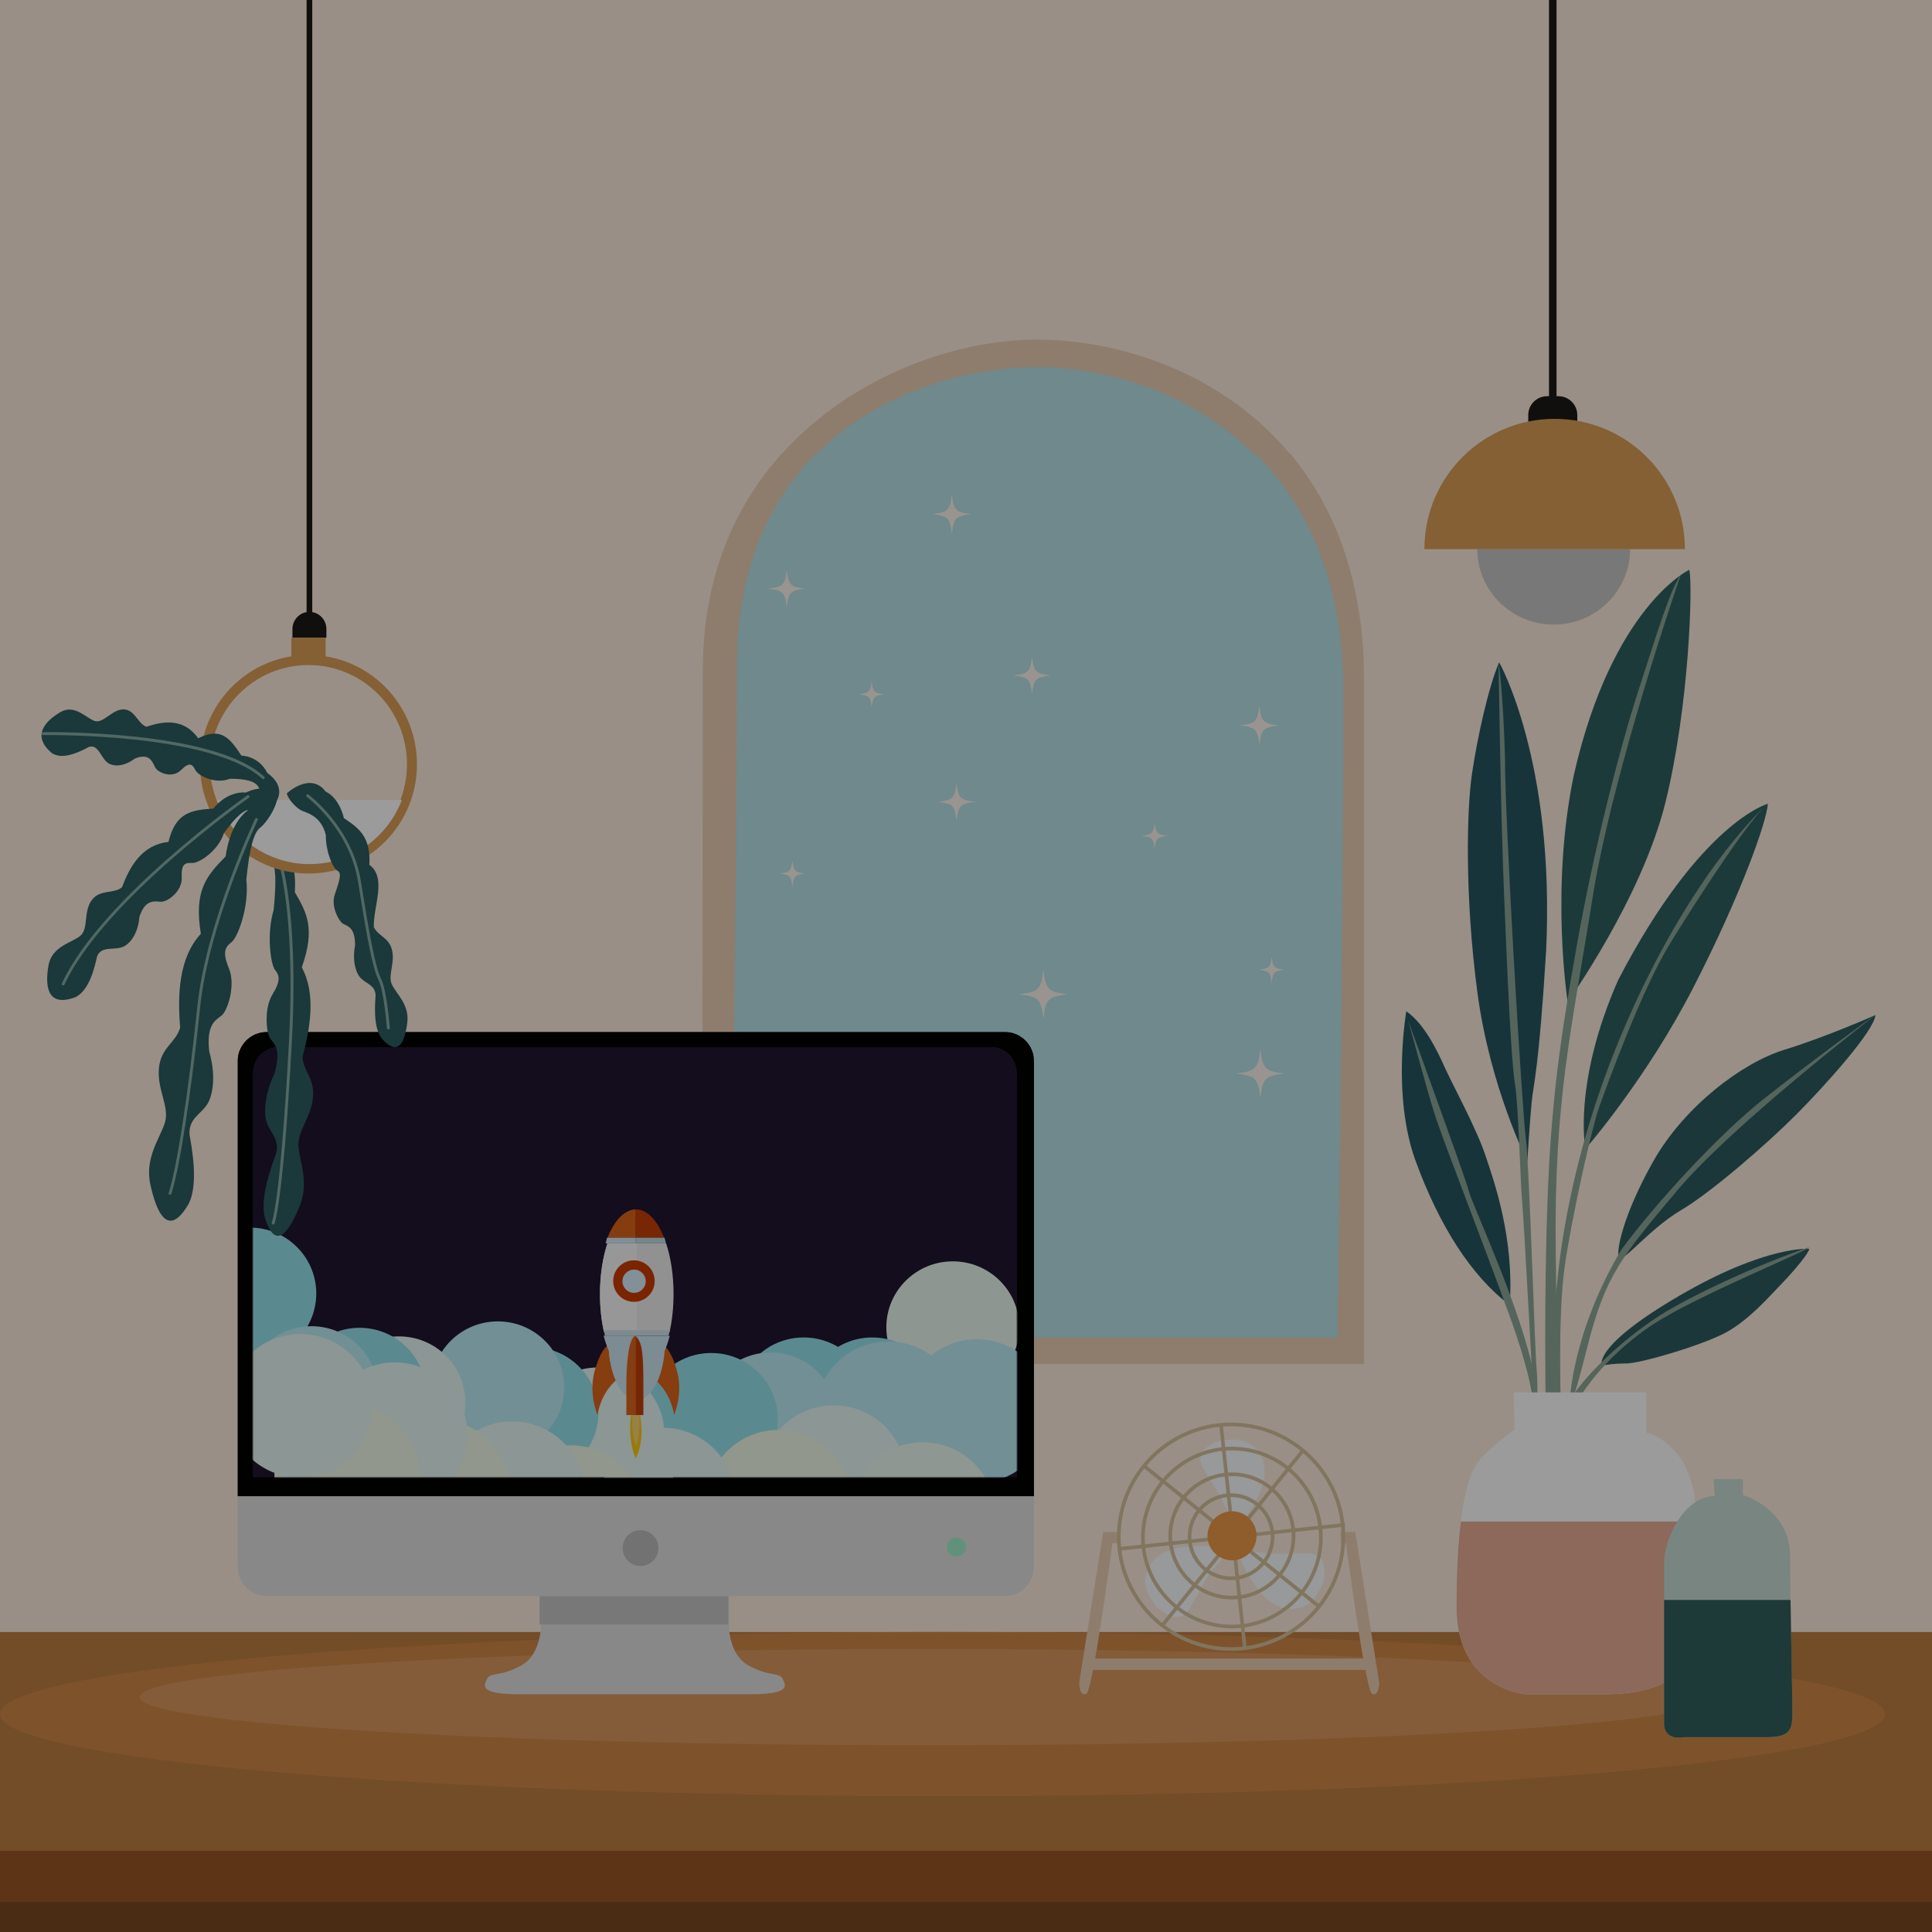 <?xml version="1.0" encoding="UTF-8"?>
<svg width="1024px" height="1024px" viewBox="0 0 1024 1024" version="1.1" xmlns="http://www.w3.org/2000/svg" xmlns:xlink="http://www.w3.org/1999/xlink">
    <rect x="0" y="0" width="1024" height="1024" fill="#333333" stroke="none"/>
    <title>rocket-illustration</title>
    <defs>
        <linearGradient x1="50%" y1="5.65%" x2="50%" y2="100%" id="linearGradient-1">
            <stop stop-color="#01282F" offset="0%"></stop>
            <stop stop-color="#08738C" offset="58.351%"></stop>
            <stop stop-color="#B6E1E8" offset="100%"></stop>
        </linearGradient>
        <polygon id="path-2" points="0 0 422 0 422 246 0 246"></polygon>
        <path d="M391.081,0 L13.92,0 C6.233,0 0,6.232 0,13.921 L0,228 L405,228 L405,13.921 C405,6.232 398.769,0 391.081,0" id="path-4"></path>
    </defs>
    <g id="rocket-illustration" stroke="none" stroke-width="1" fill="none" fill-rule="evenodd">
        <g id="space">
            <rect id="space-background" fill="url(#linearGradient-1)" x="0" y="0" width="1024" height="1024"></rect>
            <g id="space-star" transform="translate(21, 195.363)" fill="#FBF4EC">
                <path d="M236,324.144 C227.834,325.158 227.013,325.98 226,334.154 C224.987,325.98 224.166,325.158 216,324.144 C224.166,323.131 224.987,322.308 226,314.135 C227.013,322.308 227.834,323.131 236,324.144" id="space-star-1"></path>
                <path d="M436,512.328 C420.485,514.254 418.925,515.817 417,531.347 C415.075,515.817 413.515,514.254 398,512.328 C413.515,510.402 415.075,508.84 417,493.31 C418.925,508.84 420.485,510.402 436,512.328" id="space-star-2"></path>
                <path d="M984,748.559 C973.385,749.877 972.317,750.946 971,761.572 C969.683,750.946 968.615,749.877 958,748.559 C968.615,747.241 969.683,746.172 971,735.546 C972.317,746.172 973.385,747.241 984,748.559" id="space-star-3"></path>
                <path d="M221,741.552 C210.385,742.87 209.317,743.939 208,754.565 C206.683,743.939 205.615,742.87 195,741.552 C205.615,740.234 206.683,739.165 208,728.539 C209.317,739.165 210.385,740.234 221,741.552" id="space-star-3"></path>
                <path d="M658,341.161 C647.385,342.479 646.317,343.548 645,354.174 C643.683,343.548 642.615,342.479 632,341.161 C642.615,339.843 643.683,338.774 645,328.148 C646.317,338.774 647.385,339.843 658,341.161" id="space-star-14"></path>
                <path d="M163,188.011 C152.385,189.329 151.317,190.398 150,201.024 C148.683,190.398 147.615,189.329 137,188.011 C147.615,186.694 148.683,185.624 150,174.999 C151.317,185.624 152.385,186.694 163,188.011" id="space-star-5"></path>
                <path d="M445,194.017 C429.485,195.943 427.925,197.506 426,213.036 C424.075,197.506 422.515,195.943 407,194.017 C422.515,192.091 424.075,190.529 426,174.999 C427.925,190.529 429.485,192.091 445,194.017" id="space-star-6"></path>
                <ellipse id="space-star-7" cx="811.5" cy="299.62" rx="7.5" ry="7.507"></ellipse>
                <ellipse id="space-star-8" cx="818.5" cy="519.835" rx="7.5" ry="7.507"></ellipse>
                <ellipse id="space-star-9" cx="371.5" cy="426.745" rx="7.5" ry="7.507"></ellipse>
                <ellipse id="space-star-10" cx="7.5" cy="220.543" rx="7.5" ry="7.507"></ellipse>
                <ellipse id="space-star-11" cx="199.5" cy="535.851" rx="4.5" ry="4.504"></ellipse>
                <ellipse id="space-star-12" cx="488.5" cy="155.48" rx="4.5" ry="4.504"></ellipse>
                <path d="M83,77.904 C67.485,79.83 65.925,81.393 64,96.922 C62.075,81.393 60.515,79.83 45,77.904 C60.515,75.978 62.075,74.415 64,58.885 C65.925,74.415 67.485,75.978 83,77.904" id="space-star-13"></path>
                <path d="M46,675.487 C30.485,677.413 28.925,678.976 27,694.506 C25.075,678.976 23.515,677.413 8,675.487 C23.515,673.562 25.075,671.999 27,656.469 C28.925,671.999 30.485,673.562 46,675.487" id="space-star-14"></path>
                <path d="M1003,493.31 C987.485,495.236 985.925,496.798 984,512.328 C982.075,496.798 980.515,495.236 965,493.31 C980.515,491.384 982.075,489.821 984,474.291 C985.925,489.821 987.485,491.384 1003,493.31" id="space-star-15"></path>
                <path d="M877.977,58.67 C862.521,60.576 860.967,62.131 859.061,77.594 C857.132,62.128 855.576,60.571 840.116,58.642 C855.573,56.736 857.126,55.181 859.033,39.719 C860.962,55.184 862.518,56.741 877.977,58.67" id="space-star-16" transform="translate(859.047, 58.656) rotate(38) translate(-859.047, -58.656) "></path>
                <path d="M55.082,442.95 C45.673,444.111 44.728,445.057 43.567,454.469 C42.393,445.055 41.446,444.108 32.036,442.933 C41.444,441.773 42.39,440.827 43.55,431.415 C44.724,440.828 45.671,441.776 55.082,442.95" id="space-star-17" transform="translate(43.559, 442.942) rotate(38) translate(-43.559, -442.942) "></path>
                <path d="M463.909,16.194 C454.5,17.354 453.555,18.301 452.394,27.713 C451.22,18.299 450.273,17.351 440.863,16.177 C450.271,15.017 451.217,14.07 452.377,4.658 C453.551,14.072 454.498,15.02 463.909,16.194" id="space-star-18" transform="translate(452.386, 16.186) rotate(38) translate(-452.386, -16.186) "></path>
                <path d="M755.928,547.58 C746.52,548.74 745.574,549.687 744.414,559.099 C743.239,549.685 742.292,548.737 732.882,547.563 C742.29,546.402 743.236,545.456 744.396,536.044 C745.571,545.458 746.518,546.406 755.928,547.58" id="space-star-19" transform="translate(744.405, 547.571) rotate(38) translate(-744.405, -547.571) "></path>
                <path d="M283,64.891 C272.385,66.209 271.317,67.278 270,77.904 C268.683,67.278 267.615,66.209 257,64.891 C267.615,63.573 268.683,62.504 270,51.878 C271.317,62.504 272.385,63.573 283,64.891" id="space-star-20"></path>
            </g>
            <g id="moon" transform="translate(703, 54.053)">
                <ellipse id="moon-shape" fill="#F7F5F3" cx="128.5" cy="128.626" rx="128.5" ry="128.626"></ellipse>
                <ellipse id="moon-highlight-1" fill="#E7DED4" transform="translate(206.965, 66.779) rotate(-42) translate(-206.965, -66.779) " cx="206.965" cy="66.779" rx="17.444" ry="27.307"></ellipse>
                <ellipse id="moon-highlight-2" fill="#E7DED4" transform="translate(207.227, 213.301) rotate(-42) translate(-207.227, -213.301) " cx="207.227" cy="213.301" rx="23.512" ry="6.447"></ellipse>
                <ellipse id="moon-highlight-3" fill="#E7DED4" cx="74.53" cy="203.228" rx="20.56" ry="20.58"></ellipse>
                <ellipse id="moon-highlight-4" fill="#E7DED4" transform="translate(31.688, 85.328) rotate(22) translate(-31.688, -85.328) " cx="31.688" cy="85.328" rx="12.511" ry="33.385"></ellipse>
            </g>
        </g>
        <rect id="wall" fill="#FBECDC" x="0" y="0" width="1024" height="1024"></rect>
        <g id="desk" transform="translate(0, 865)">
            <polygon id="desk-full" fill="#BD7D41" points="0 159 1024 159 1024 0 0 0"></polygon>
            <polygon id="desk-shadow-1" fill="#995725" points="0 143 1024 143 1024 116 0 116"></polygon>
            <polygon id="desk-shadow-2" fill="#784820" points="0 159 1024 159 1024 143 0 143"></polygon>
            <path d="M999,43.5 C999,67.525 775.366,87 499.5,87 C223.634,87 0,67.525 0,43.5 C0,19.475 223.634,0 499.5,0 C775.366,0 999,19.475 999,43.5" id="desk-highlight-bottom" fill="#CF8947"></path>
            <path d="M909,34.5 C909,48.583 722.079,60 491.5,60 C260.921,60 74,48.583 74,34.5 C74,20.417 260.921,9 491.5,9 C722.079,9 909,20.417 909,34.5" id="desk-highlight-top" fill="#D9985F"></path>
        </g>
        <g id="window" transform="translate(372.13, 179.649)">
            <path d="M-0.13,543.351 L350.87,543.351 L350.87,181.008 C350.87,45.129 247.422,0.351 177.428,0.351 C107.434,0.351 0.384,51.82 0.384,175.346 C0.384,298.872 -0.13,543.351 -0.13,543.351" id="window-frame" fill="#E9CDB4"></path>
            <path d="M14.87,529.351 L336.779,529.351 C336.779,529.351 339.87,315.177 339.87,186.414 C339.87,57.652 244.384,14.351 178.034,14.351 C111.684,14.351 18.475,54.939 18.475,171.997 C18.475,289.054 14.87,529.351 14.87,529.351" id="window-green" fill="#B6E1E8"></path>
        </g>
        <g id="computer" transform="translate(126, 547)">
            <path d="M422,15.446 L422,282.554 C422,291.087 415.088,298 406.555,298 L15.446,298 C6.913,298 0,291.087 0,282.554 L0,15.446 C0,6.913 6.913,0 15.446,0 L406.555,0 C415.088,0 422,6.913 422,15.446" id="computer-full-frame" fill="#E0E0E0"></path>
            <path d="M422,247 L422,283.502 C422,292.063 415.088,299 406.555,299 L15.446,299 C6.913,299 0,292.063 0,283.502 L0,247 L422,247 Z" id="computer-bottom" fill="#E0E0E0"></path>
            <path d="M422,15.435 L422,246 L0,246 L0,15.435 C0,6.908 6.913,0 15.446,0 L406.555,0 C415.088,0 422,6.908 422,15.435" id="computer-top" fill="#010100"></path>
            <path d="M399.081,8 L21.92,8 C14.233,8 8,14.232 8,21.921 L8,236 L413,236 L413,21.921 C413,14.232 406.769,8 399.081,8" id="computer-screen-on" fill="#0B7785"></path>
            <path d="M399.081,8 L21.92,8 C14.233,8 8,14.232 8,21.921 L8,236 L413,236 L413,21.921 C413,14.232 406.769,8 399.081,8" id="computer-screen-off" fill="#201530"></path>
            <g id="computer-outside-screen">
                <mask id="mask-3" fill="white">
                    <use xlink:href="#path-2"></use>
                </mask>
                <g id="Clip-10"></g>
                <path d="M412.746,234.902 L8.328,234.902 L8.328,21.289 C8.328,13.613 14.547,7.398 22.229,7.398 L398.846,7.398 C406.527,7.398 412.746,13.613 412.746,21.289 L412.746,234.902 Z M406.555,0 L15.446,0 C6.912,0 0,6.908 0,15.435 L0,246 L422,246 L422,15.435 C422,6.908 415.087,0 406.555,0 L406.555,0 Z" id="Fill-9" fill="#010100" mask="url(#mask-3)"></path>
            </g>
            <path d="M223,273.5 C223,278.747 218.746,283 213.5,283 C208.254,283 204,278.747 204,273.5 C204,268.253 208.254,264 213.5,264 C218.746,264 223,268.253 223,273.5" id="computer-button" fill="#BCBCBC"></path>
            <path d="M271.252,351 L223.564,351 L197.436,351 L149.748,351 C127.6,351 130.366,346.437 132.215,342.789 C134.056,339.141 139.595,341.875 150.665,335.492 C159.419,330.445 160.681,318.57 160.818,313.808 C160.826,313.61 160.826,313.419 160.826,313.244 C160.85,312.314 160.818,311.773 160.818,311.773 L160.818,299 L260.471,299 L260.471,317.544 C261.163,323.18 263.398,331.486 270.335,335.492 C281.405,341.875 286.944,339.141 288.785,342.789 C290.634,346.437 293.4,351 271.252,351" id="computer-stand" fill="#E0E0E0"></path>
            <path d="M260,299 L260,314 L160.008,314 C160.032,313.021 160,312.451 160,312.451 L160,299 L260,299 Z" id="computer-stand-shadow" fill="#C6C6C6"></path>
            <circle id="computer-light-on" fill="#9FEECB" cx="381" cy="273" r="5"></circle>
        </g>
        <g id="cloud" transform="translate(134, 555)">
            <mask id="mask-5" fill="white">
                <use xlink:href="#path-4"></use>
            </mask>
            <use id="Mask" fill="#201530" xlink:href="#path-4"></use>
            <polygon id="triangle-fume" fill="#E9F6F0" mask="url(#mask-5)" points="197.22 156.27 206.924 156.27 223.478 231.416 185.803 231.416"></polygon>
            <g mask="url(#mask-5)">
                <g transform="translate(-36.818, 95.64)">
                    <g id="top-fume" transform="translate(0, -0)">
                        <path d="M443.048,52.839 C443.048,72.137 427.277,87.781 407.822,87.781 C388.367,87.781 372.596,72.137 372.596,52.839 C372.596,33.541 388.367,17.897 407.822,17.897 C427.277,17.897 443.048,33.541 443.048,52.839" id="Fill-2" fill="#E9F6F0"></path>
                        <path d="M400.376,93.178 C400.376,112.476 384.604,128.12 365.15,128.12 C345.695,128.12 329.923,112.476 329.923,93.178 C329.923,73.881 345.695,58.237 365.15,58.237 C384.604,58.237 400.376,73.881 400.376,93.178" id="Fill-4" fill="#95E1ED"></path>
                        <path d="M364.004,93.178 C364.004,112.476 348.233,128.12 328.778,128.12 C309.323,128.12 293.552,112.476 293.552,93.178 C293.552,73.881 309.323,58.237 328.778,58.237 C348.233,58.237 364.004,73.881 364.004,93.178" id="Fill-6" fill="#95E1ED"></path>
                        <path d="M346.534,101.133 C346.534,120.431 330.763,136.075 311.308,136.075 C291.853,136.075 276.082,120.431 276.082,101.133 C276.082,81.835 291.853,66.191 311.308,66.191 C330.763,66.191 346.534,81.835 346.534,101.133" id="Fill-8" fill="#BAEBF4"></path>
                        <path d="M315.031,101.417 C315.031,120.715 299.26,136.359 279.805,136.359 C260.35,136.359 244.579,120.715 244.579,101.417 C244.579,82.119 260.35,66.475 279.805,66.475 C299.26,66.475 315.031,82.119 315.031,101.417" id="Fill-10" fill="#95E1ED"></path>
                        <path d="M254.889,109.087 C254.889,128.385 239.117,144.029 219.663,144.029 C200.208,144.029 184.436,128.385 184.436,109.087 C184.436,89.789 200.208,74.145 219.663,74.145 C239.117,74.145 254.889,89.789 254.889,109.087" id="Fill-12" fill="#E4F6F5"></path>
                        <path d="M219.949,98.292 C219.949,117.59 204.178,133.234 184.723,133.234 C165.268,133.234 149.497,117.59 149.497,98.292 C149.497,78.994 165.268,63.35 184.723,63.35 C204.178,63.35 219.949,78.994 219.949,98.292" id="Fill-14" fill="#95E1ED"></path>
                        <path d="M201.906,84.656 C201.906,103.954 186.135,119.598 166.68,119.598 C147.225,119.598 131.454,103.954 131.454,84.656 C131.454,65.358 147.225,49.714 166.68,49.714 C186.135,49.714 201.906,65.358 201.906,84.656" id="Fill-16" fill="#BAEBF4"></path>
                        <path d="M149.497,92.61 C149.497,111.908 133.725,127.552 114.27,127.552 C94.815,127.552 79.044,111.908 79.044,92.61 C79.044,73.312 94.815,57.668 114.27,57.668 C133.725,57.668 149.497,73.312 149.497,92.61" id="Fill-18" fill="#E4F6F5"></path>
                        <path d="M128.59,88.065 C128.59,107.363 112.819,123.007 93.364,123.007 C73.909,123.007 58.138,107.363 58.138,88.065 C58.138,68.767 73.909,53.123 93.364,53.123 C112.819,53.123 128.59,68.767 128.59,88.065" id="Fill-20" fill="#95E1ED"></path>
                        <path d="M70.452,34.942 C70.452,54.24 54.681,69.884 35.226,69.884 C15.771,69.884 1.21678566e-14,54.24 1.21678566e-14,34.942 C1.21678566e-14,15.644 15.771,-5.46080035e-14 35.226,-5.46080035e-14 C54.681,-5.46080035e-14 70.452,15.644 70.452,34.942" id="Fill-22" fill="#95E1ED"></path>
                    </g>
                    <g id="bottom-fume" transform="translate(23.627, 52.271)">
                        <path d="M79.474,34.942 C79.474,54.24 63.702,69.884 44.248,69.884 C24.793,69.884 9.021,54.24 9.021,34.942 C9.021,15.644 24.793,-5.46080035e-14 44.248,-5.46080035e-14 C63.702,-5.46080035e-14 79.474,15.644 79.474,34.942" id="Fill-24" fill="#BAEBF4"></path>
                        <path d="M435.316,45.027 C435.316,66.05 418.134,83.094 396.939,83.094 C375.744,83.094 358.563,66.05 358.563,45.027 C358.563,24.003 375.744,6.96 396.939,6.96 C418.134,6.96 435.316,24.003 435.316,45.027" id="Fill-26" fill="#BAEBF4"></path>
                        <path d="M388.347,46.163 C388.347,67.187 371.166,84.23 349.971,84.23 C328.776,84.23 311.594,67.187 311.594,46.163 C311.594,25.139 328.776,8.096 349.971,8.096 C371.166,8.096 388.347,25.139 388.347,46.163" id="Fill-28" fill="#BAEBF4"></path>
                        <path d="M359.422,79.969 C359.422,100.992 342.24,118.035 321.045,118.035 C299.851,118.035 282.669,100.992 282.669,79.969 C282.669,58.945 299.851,41.902 321.045,41.902 C342.24,41.902 359.422,58.945 359.422,79.969" id="Fill-30" fill="#E4F6F5"></path>
                        <path d="M406.676,99.57 C406.676,120.594 389.495,137.637 368.3,137.637 C347.105,137.637 329.923,120.594 329.923,99.57 C329.923,78.547 347.105,61.503 368.3,61.503 C389.495,61.503 406.676,78.547 406.676,99.57" id="Fill-32" fill="#EAF8F1"></path>
                        <path d="M339.088,124.853 C339.088,145.877 321.906,162.92 300.711,162.92 C279.517,162.92 262.335,145.877 262.335,124.853 C262.335,103.83 279.517,86.787 300.711,86.787 C321.906,86.787 339.088,103.83 339.088,124.853" id="Fill-34" fill="#EFF9E7"></path>
                        <path d="M330.21,93.036 C330.21,114.06 313.028,131.103 291.833,131.103 C270.639,131.103 253.457,114.06 253.457,93.036 C253.457,72.013 270.639,54.97 291.833,54.97 C313.028,54.97 330.21,72.013 330.21,93.036" id="Fill-36" fill="#EFF9E7"></path>
                        <path d="M275.223,113.49 C275.223,134.514 258.041,151.557 236.846,151.557 C215.651,151.557 198.47,134.514 198.47,113.49 C198.47,92.467 215.651,75.423 236.846,75.423 C258.041,75.423 275.223,92.467 275.223,113.49" id="Fill-38" fill="#EFF9E7"></path>
                        <path d="M268.922,91.9 C268.922,112.924 251.74,129.967 230.545,129.967 C209.351,129.967 192.169,112.924 192.169,91.9 C192.169,70.876 209.351,53.833 230.545,53.833 C251.74,53.833 268.922,70.876 268.922,91.9" id="Fill-40" fill="#E4F6F5"></path>
                        <path d="M220.195,101.215 C220.195,122.239 203.013,139.282 181.818,139.282 C160.623,139.282 143.442,122.239 143.442,101.215 C143.442,80.192 160.623,63.149 181.818,63.149 C203.013,63.149 220.195,80.192 220.195,101.215" id="Fill-42" fill="#EFF9E7"></path>
                        <path d="M189.019,88.491 C189.019,109.515 171.837,126.558 150.642,126.558 C129.447,126.558 112.266,109.515 112.266,88.491 C112.266,67.467 129.447,50.424 150.642,50.424 C171.837,50.424 189.019,67.467 189.019,88.491" id="Fill-44" fill="#E4F6F5"></path>
                        <path d="M149.21,87.355 C149.21,108.378 132.028,125.422 110.834,125.422 C89.639,125.422 72.457,108.378 72.457,87.355 C72.457,66.331 89.639,49.288 110.834,49.288 C132.028,49.288 149.21,66.331 149.21,87.355" id="Fill-46" fill="#EFF9E7"></path>
                        <path d="M126.872,57.242 C126.872,78.266 109.69,95.309 88.495,95.309 C67.3,95.309 50.119,78.266 50.119,57.242 C50.119,36.219 67.3,19.175 88.495,19.175 C109.69,19.175 126.872,36.219 126.872,57.242" id="Fill-48" fill="#E4F6F5"></path>
                        <path d="M101.383,79.116 C101.383,100.14 84.201,117.183 63.006,117.183 C41.811,117.183 24.63,100.14 24.63,79.116 C24.63,58.093 41.811,41.05 63.006,41.05 C84.201,41.05 101.383,58.093 101.383,79.116" id="Fill-50" fill="#EFF9E7"></path>
                        <path d="M95.941,101.275 C95.941,122.298 78.759,139.342 57.565,139.342 C36.37,139.342 19.188,122.298 19.188,101.275 C19.188,80.251 36.37,63.208 57.565,63.208 C78.759,63.208 95.941,80.251 95.941,101.275" id="Fill-52" fill="#EFF9E7"></path>
                        <path d="M76.753,42.186 C76.753,63.21 59.571,80.253 38.377,80.253 C17.182,80.253 -1.21678566e-14,63.21 -1.21678566e-14,42.186 C-1.21678566e-14,21.162 17.182,4.119 38.377,4.119 C59.571,4.119 76.753,21.162 76.753,42.186" id="Fill-54" fill="#E4F6F5"></path>
                    </g>
                </g>
            </g>
        </g>
        <g id="rocket" transform="translate(313.958, 640.749)">
            <g id="rocket-wing" transform="translate(0.042, 71.251)" fill="#DC641A">
                <path d="M10.305,0 C10.305,0 4.847,0 0.813,16.05 C-1.797,27.615 2.712,38 2.712,38 C2.712,38 4.135,25.255 14.814,17.702 L10.305,0 Z" id="rocket-wing-left"></path>
                <path d="M35.695,0 C35.695,0 41.153,0 45.187,16.05 C47.797,27.615 43.288,38 43.288,38 C43.288,38 41.865,25.255 31.186,17.702 L35.695,0 Z" id="rocket-wing-right"></path>
            </g>
            <g id="rocket-body" transform="translate(4.042, 18.251)">
                <path d="M39,26.857 C39,34.106 38.241,40.952 36.894,47 L2.106,47 C0.759,40.952 0,34.106 0,26.857 C0,16.769 1.469,7.466 3.949,0 L35.054,0 C37.533,7.466 39,16.769 39,26.857" id="rocket-body-full" fill="#EFEFEF"></path>
                <path d="M19.5,0 L19.5,47 L2.118,47 C0.764,40.952 0,34.106 0,26.857 C0,16.769 1.478,7.466 3.972,0 L19.5,0 Z" id="rocket-body-left" fill="#F9F9F9"></path>
            </g>
            <g id="rocket-tail" transform="translate(6.042, 67.251)" fill="#CEE5F1">
                <path d="M0,0 L17.5,0 L17.5,34 C10.047,33.881 3.879,22.623 2.701,7.886 C1.676,5.49 0.769,2.847 0,0" id="rocket-tail-left"></path>
                <path d="M35,0 C34.237,2.846 33.335,5.49 32.318,7.886 C31.14,22.702 24.955,34 17.5,34 C17.459,34 17.42,34 17.379,33.998 C9.977,33.878 3.852,22.621 2.682,7.886 C1.664,5.49 0.763,2.846 0,0 L35,0 Z" id="rocket-tail-full"></path>
            </g>
            <g id="rocket-window" transform="translate(11.042, 27.251)">
                <path d="M22,11 C22,17.075 17.075,22 11,22 C4.925,22 0,17.075 0,11 C0,4.925 4.925,0 11,0 C17.075,0 22,4.925 22,11" id="rocket-window-frame" fill="#C83C02"></path>
                <path d="M17.252,11.079 C17.252,14.488 14.488,17.252 11.079,17.252 C7.67,17.252 4.906,14.488 4.906,11.079 C4.906,7.67 7.67,4.906 11.079,4.906 C14.488,4.906 17.252,7.67 17.252,11.079" id="rocket-window-glass" fill="#D4EDFB"></path>
            </g>
            <g id="rocket-top" transform="translate(8.042, 0.251)">
                <path d="M15,0 L15,15 L0,15 C3.627,5.876 8.999,0.075 15,0" id="rocket-top-left" fill="#DE6319"></path>
                <path d="M30,15 L15,15 L15,0.002 C15.04,0 15.077,0 15.117,0 C21.069,0 26.404,5.818 30,15" id="rocket-top-right" fill="#C63E06"></path>
            </g>
            <g id="rocket-upper-shadow" transform="translate(7.042, 15.251)">
                <path d="M15.761,0 L15.761,3 L0,3 C0.244,1.977 0.498,0.973 0.763,0 L15.761,0 Z" id="rocket-upper-shadow-l" fill="#D5EAF6"></path>
                <path d="M32,3 L15.761,3 L15.761,0 L31.225,0 C31.493,0.973 31.752,1.977 32,3" id="rocket-upper-shadow-r" fill="#C0DDE3"></path>
            </g>
            <g id="rocket-lower-shadow" transform="translate(6.042, 64.251)" fill="#D1E2ED">
                <path d="M35,0 C34.805,1.02 34.596,2.021 34.374,3 L17.5,3 L17.5,0 L35,0 Z" id="rocket-lower-shadow-r"></path>
                <path d="M17.5,0 L17.5,3 L0.635,3 C0.409,2.021 0.198,1.02 0,0 L17.5,0 Z" id="rocket-lower-shadow-l"></path>
            </g>
            <g id="rocket-middle-part" transform="translate(18.042, 67.251)">
                <path d="M9,26.727 L9,42 L4.765,42 L4.765,0 C8.471,3.58 9,8.591 9,26.727" id="rmp-right" fill="#C43E09"></path>
                <path d="M4.765,0 L4.765,42 L0,42 L0,26.727 C0,0 4.765,0 4.765,0" id="rmp-left" fill="#DC641A"></path>
            </g>
            <g id="rocket-flame" transform="translate(20.042, 109.251)">
                <path d="M2.959,23 C2.959,23 -1.489,14.042 0.522,0 L5.192,0 C5.192,0 8.072,12.982 2.959,23" id="flame-out" fill="#FEC80B"></path>
                <path d="M4.893,0.153 C4.893,0.153 5.557,12.585 3.123,16.253 C3.123,16.253 0.467,10.522 1.131,0.153" id="flame-in" fill="#F8D570"></path>
            </g>
        </g>
        <g id="window-outside" transform="translate(407.478, 240.388)" fill="#FBF4EC">
            <path d="M107.522,32.112 C98.948,33.176 98.085,34.038 97.022,42.612 C95.958,34.038 95.096,33.176 86.522,32.112 C95.096,31.049 95.958,30.186 97.022,21.612 C98.085,30.186 98.948,31.049 107.522,32.112" id="window-star-1"></path>
            <path d="M270.522,144.112 C261.948,145.176 261.085,146.038 260.022,154.612 C258.958,146.038 258.096,145.176 249.522,144.112 C258.096,143.049 258.958,142.186 260.022,133.612 C261.085,142.186 261.948,143.049 270.522,144.112" id="window-star-2"></path>
            <path d="M61.522,127.612 C55.806,128.321 55.231,128.896 54.522,134.612 C53.812,128.896 53.238,128.321 47.522,127.612 C53.238,126.903 53.812,126.328 54.522,120.612 C55.231,126.328 55.806,126.903 61.522,127.612" id="window-star-3"></path>
            <path d="M273.522,273.612 C267.806,274.321 267.231,274.896 266.522,280.612 C265.812,274.896 265.238,274.321 259.522,273.612 C265.238,272.903 265.812,272.328 266.522,266.612 C267.231,272.328 267.806,272.903 273.522,273.612" id="window-star-4"></path>
            <path d="M19.522,222.612 C13.806,223.321 13.231,223.896 12.522,229.612 C11.812,223.896 11.238,223.321 5.522,222.612 C11.238,221.903 11.812,221.328 12.522,215.612 C13.231,221.328 13.806,221.903 19.522,222.612" id="window-star-5"></path>
            <path d="M158.522,286.612 C147.906,287.929 146.839,288.997 145.522,299.612 C144.205,288.997 143.137,287.929 132.522,286.612 C143.137,285.296 144.205,284.228 145.522,273.612 C146.839,284.228 147.906,285.296 158.522,286.612" id="window-star-6"></path>
            <path d="M273.522,328.612 C262.906,329.929 261.839,330.997 260.522,341.612 C259.205,330.997 258.137,329.929 247.522,328.612 C258.137,327.296 259.205,326.228 260.522,315.612 C261.839,326.228 262.906,327.296 273.522,328.612" id="window-star-7"></path>
            <path d="M19.522,71.612 C11.356,72.625 10.535,73.447 9.522,81.612 C8.508,73.447 7.687,72.625 -0.478,71.612 C7.687,70.6 8.508,69.778 9.522,61.612 C10.535,69.778 11.356,70.6 19.522,71.612" id="window-star-8"></path>
            <path d="M211.522,202.612 C205.806,203.321 205.231,203.896 204.522,209.612 C203.812,203.896 203.238,203.321 197.522,202.612 C203.238,201.903 203.812,201.328 204.522,195.612 C205.231,201.328 205.806,201.903 211.522,202.612" id="window-star-9"></path>
            <path d="M109.522,184.612 C101.356,185.625 100.535,186.447 99.522,194.612 C98.508,186.447 97.687,185.625 89.522,184.612 C97.687,183.6 98.508,182.778 99.522,174.612 C100.535,182.778 101.356,183.6 109.522,184.612" id="window-star-10"></path>
            <path d="M149.522,117.612 C141.356,118.625 140.535,119.447 139.522,127.612 C138.508,119.447 137.687,118.625 129.522,117.612 C137.687,116.6 138.508,115.778 139.522,107.612 C140.535,115.778 141.356,116.6 149.522,117.612" id="window-star-11"></path>
        </g>
        <g id="pink-vase" transform="translate(743.351, 301.982)">
            <g id="pink-vase-leaf1" transform="translate(-0.351, 234.018)">
                <path d="M2.372,0 C2.372,0 -5.421,44.4 7.243,79.148 C19.907,113.896 36.996,140.529 57.19,155.687 C59.584,120.367 49.132,90.731 44.262,76.253 C39.391,61.774 26.727,38.609 22.83,29.922 C18.933,21.235 12.114,6.757 2.372,0" id="leaf1-leaf" fill="#265661"></path>
                <path d="M69.26,205.04 C69.26,205.04 68.294,194.436 60.565,171.3 C52.836,148.163 23.564,73.07 18.056,56.582 C13.225,42.122 3.564,4.526 2.598,2.598 C1.632,0.67 33.514,87.431 35.446,95.143 C37.378,102.855 63.463,157.803 70.226,193.472 C76.989,229.14 69.26,205.04 69.26,205.04" id="leaf1-branch" fill="#8CA697"></path>
            </g>
            <g id="pink-vase-leaf2" transform="translate(34.649, 49.018)">
                <path d="M16.565,0 C16.565,0 46.268,52.25 41.477,152.88 C37.644,215.773 34.77,223.514 33.812,233.19 C32.854,242.866 31.53,264.483 31.53,264.483 C31.53,264.483 11.774,225.449 5.067,175.134 C-1.64,124.82 -0.682,78.375 2.193,59.023 C5.067,39.671 10.816,13.546 16.565,0" id="leaf2-leaf" fill="#265661"></path>
                <path d="M16.286,0 C16.286,0 17.246,75.362 19.168,122.705 C21.089,170.049 23.01,211.594 24.932,223.189 C26.853,234.783 27.813,276.329 28.774,285.991 C29.735,295.653 34.538,388.406 35.499,400.967 C36.459,413.527 37.42,383.575 36.459,374.88 C35.499,366.184 32.617,266.667 30.695,252.174 C28.774,237.681 19.648,86.474 19.648,49.759 C18.687,15.942 16.286,0 16.286,0" id="leaf2-branch" fill="#8CA697"></path>
            </g>
            <g id="pink-vase-leaf3" transform="translate(75.649, 0.018)">
                <path d="M76.353,0 C76.353,0 35.554,19.261 15.155,108.824 C2.527,169.496 11.906,229.047 11.906,229.047 C11.906,229.047 51.097,174.311 63.725,123.27 C76.353,72.228 78.296,7.704 76.353,0" id="leaf3-leaf" fill="#2F5F61"></path>
                <path d="M0.242,440.518 C0.242,440.518 -0.726,387.462 1.21,334.406 C3.146,281.349 7.985,248.551 16.696,199.354 C25.407,150.156 38.958,96.136 49.605,63.337 C60.252,30.539 66.059,11.246 71.867,2.564 C71.867,2.564 35.57,107.229 24.923,174.755 C14.277,242.281 4.598,280.867 5.565,359.969 C6.533,439.071 6.533,441 6.533,441 L0.242,440.518 Z" id="leaf3-branch" fill="#8CA697"></path>
            </g>
            <g id="pink-vase-leaf4" transform="translate(80.649, 124.018)">
                <path d="M113,0 C113,0 77.202,9.632 33.663,93.432 C9.475,148.336 16.296,182.945 16.296,182.945 C16.296,182.945 48.66,145.928 73.815,96.804 C98.971,47.679 112.516,9.151 113,0" id="leaf4-leaf" fill="#2F5F61"></path>
                <path d="M113,0 C113,0 72.437,34.714 35.737,121.5 C-0.963,208.286 0.002,276.75 0.002,276.75 L0.002,324 L3.383,322.554 C3.383,322.554 1.451,272.411 5.314,245.411 C9.177,218.411 19.801,171.161 23.664,160.554 C27.527,149.946 45.878,98.839 61.33,73.768 C76.783,48.696 103.825,7.232 113,0" id="leaf4-branch" fill="#8CA697"></path>
            </g>
            <g id="pink-vase-leaf5" transform="translate(88.649, 236.018)">
                <path d="M162,0 C162,0 135.957,11.612 113.773,18.386 C91.589,25.159 60.723,48.383 44.326,77.413 C27.929,106.443 24.338,125.955 26.134,128.779 C27.929,131.603 42.397,113.217 58.794,103.54 C75.191,93.864 104.61,68.221 120.042,52.738 C135.475,37.255 161.518,8.225 162,0" id="leaf5-leaf" fill="#2D5B60"></path>
                <path d="M0.004,204.798 C0.004,204.798 0.974,169.055 27.165,124.618 C45.596,99.501 79.547,62.792 102.828,44.437 C126.109,26.083 160.06,0.966 162,0 C162,0 85.852,58.445 56.751,93.222 C27.65,127.999 18.92,137.659 9.219,176.3 C-0.481,214.941 0.004,204.798 0.004,204.798" id="leaf5-branch" fill="#8CA697"></path>
            </g>
            <g id="pink-vase-leaf6" transform="translate(86.649, 359.018)">
                <path d="M129,0.89 C129,0.89 105.907,-1.04 59.721,25.976 C13.536,52.991 18.994,62.78 18.994,62.78 C18.994,62.78 24.12,61.674 31.817,61.674 C39.515,61.674 72.23,52.026 84.739,45.272 C97.247,38.518 108.794,25.011 112.643,21.152 C116.491,17.292 128.038,4.749 129,0.89" id="leaf6-leaf" fill="#2D5B60"></path>
                <path d="M6.613,80.902 C6.613,80.902 18.177,59.458 46.123,40.938 C70.216,25.343 126.109,2.924 129,0 C100.09,9.747 65.397,26.317 49.978,36.065 C34.559,45.812 12.949,64.35 3.516,78.962 C-5.915,93.573 6.613,80.902 6.613,80.902" id="leaf6-branch" fill="#8CA697"></path>
            </g>
            <g id="vase" transform="translate(28.649, 436.018)">
                <path d="M127,67.19 L127,68.157 L127,131.964 C127,131.964 126.038,160 78.894,160 L36.561,160 C36.561,160 0,157.1 0,113.595 C0,95.517 0.741,80.358 2.28,68.157 C4.426,50.997 8.13,39.686 13.47,34.32 C22.61,25.136 30.788,19.819 30.788,19.819 L30.307,0 L100.542,0 L100.542,21.269 C100.542,21.269 127,26.586 127,67.19" id="pink-vase-full" fill="#FFFFFF"></path>
                <path d="M127,68.449 L127,132.053 C127,132.053 126.038,160 78.894,160 L36.561,160 C36.561,160 0,157.109 0,113.743 C0,95.722 0.741,80.611 2.28,68.449 L127,68.449 Z" id="pink-vase-bottom" fill="#E6AC95"></path>
            </g>
        </g>
        <g id="green-vase" transform="translate(881.82, 783.901)">
            <path d="M68.18,123.639 C68.18,133.234 66.987,136.832 53.865,136.832 L10.917,136.832 C10.917,136.832 0.18,139.231 0.18,129.636 L0.18,44.477 C0.18,32.483 10.321,9.094 27.023,9.094 L26.426,0.099 L41.935,0.099 L41.935,8.495 C41.935,8.495 66.987,15.691 66.987,40.879 C66.987,47.476 67.071,55.645 67.19,64.268 C67.536,88.568 68.18,116.562 68.18,123.639" id="green-vase-full" fill="#C7DBD2"></path>
            <path d="M68.18,123.608 C68.18,133.225 66.987,136.832 53.865,136.832 L10.917,136.832 C10.917,136.832 0.18,139.236 0.18,129.618 L0.18,64.099 L67.19,64.099 C67.536,88.455 68.18,116.515 68.18,123.608" id="green-vase-bottom" fill="#305D5C"></path>
        </g>
        <g id="fan" transform="translate(572.315, 753.671)">
            <g id="fan-wing" transform="translate(34.685, 9.329)" fill="#F9FBFF">
                <path d="M41.339,0.108 C41.339,0.108 24.398,3.996 30.377,14.691 C36.356,25.385 42.335,31.218 45.325,44.829 C46.321,50.663 49.311,46.774 51.304,43.857 C53.297,40.941 67.247,23.441 62.265,10.802 C57.282,-1.837 46.321,0.108 41.339,0.108" id="fan-wing-3"></path>
                <path d="M5.133,87.77 C5.133,87.77 16.982,100.339 23.446,89.771 C29.909,79.204 32.084,71.108 42.605,61.625 C47.257,57.806 42.34,57.215 38.777,56.986 C35.213,56.757 12.843,53.67 4.168,64.369 C-4.505,75.069 2.657,83.492 5.133,87.77" id="fan-wing-2"></path>
                <path d="M94.009,76.979 C94.009,76.979 98.999,60.554 86.587,60.255 C74.174,59.956 66.052,62.114 52.552,57.791 C46.908,55.693 48.854,60.211 50.437,63.385 C52.021,66.56 60.531,87.31 74.165,89.441 C87.798,91.572 91.531,81.233 94.009,76.979" id="fan-wing-1"></path>
            </g>
            <g id="fan-handle" transform="translate(-0.315, 58.329)" fill="#E9CDB4">
                <path d="M20.516,0 L12.7,0 L0,79.775 C0,79.775 0,87.654 3.908,85.684 C7.816,80.76 17.585,5.909 17.585,5.909 L20.516,5.909 L20.516,0 Z" id="fan-handle-left"></path>
                <path d="M138.484,0 L146.3,0 L159,79.775 C159,79.775 159,87.654 155.092,85.684 C151.184,80.76 141.415,5.909 141.415,5.909 L138.484,5.909 L138.484,0 Z" id="fan-handle-right"></path>
                <polygon id="fan-handle-horizontal" points="5.984 73.1 153.871 73.1 153.871 67.08 5.984 67.08"></polygon>
            </g>
            <g id="fan-circle" transform="translate(19.685, 0.329)" fill="#D5C19C">
                <path d="M60.5,1.952 C28.216,1.952 1.952,28.216 1.952,60.5 C1.952,92.784 28.216,119.048 60.5,119.048 C92.784,119.048 119.048,92.784 119.048,60.5 C119.048,28.216 92.784,1.952 60.5,1.952 M60.5,121 C27.14,121 0,93.86 0,60.5 C0,27.14 27.14,0 60.5,0 C93.86,0 121,27.14 121,60.5 C121,93.86 93.86,121 60.5,121" id="fan-circle-4"></path>
                <path d="M60.926,14.727 C35.452,14.727 14.727,35.452 14.727,60.926 C14.727,86.4 35.452,107.125 60.926,107.125 C86.4,107.125 107.125,86.4 107.125,60.926 C107.125,35.452 86.4,14.727 60.926,14.727 M60.926,109.07 C34.38,109.07 12.782,87.473 12.782,60.926 C12.782,34.38 34.38,12.782 60.926,12.782 C87.473,12.782 109.07,34.38 109.07,60.926 C109.07,87.473 87.473,109.07 60.926,109.07" id="fan-circle-3"></path>
                <path d="M60.926,28.367 C43.443,28.367 29.219,42.59 29.219,60.074 C29.219,77.558 43.443,91.781 60.926,91.781 C78.409,91.781 92.633,77.558 92.633,60.074 C92.633,42.59 78.409,28.367 60.926,28.367 M60.926,93.732 C42.367,93.732 27.268,78.633 27.268,60.074 C27.268,41.515 42.367,26.415 60.926,26.415 C79.485,26.415 94.585,41.515 94.585,60.074 C94.585,78.633 79.485,93.732 60.926,93.732" id="fan-circle-2"></path>
                <path d="M60.5,39.451 C48.894,39.451 39.451,48.894 39.451,60.5 C39.451,72.106 48.894,81.549 60.5,81.549 C72.106,81.549 81.549,72.106 81.549,60.5 C81.549,48.894 72.106,39.451 60.5,39.451 M60.5,83.507 C47.814,83.507 37.493,73.186 37.493,60.5 C37.493,47.814 47.814,37.493 60.5,37.493 C73.186,37.493 83.507,47.814 83.507,60.5 C83.507,73.186 73.186,83.507 60.5,83.507" id="fan-circle-1"></path>
            </g>
            <g id="fan-line" transform="translate(21.685, 1.329)" fill="#D5C19C">
                <polygon id="fan-line-4" points="64.879 119 52.223 0.213 54.121 0 66.777 118.787"></polygon>
                <polygon id="fan-line-3" points="104.935 97.597 11.986 22.928 13.209 21.403 106.158 96.071"></polygon>
                <polygon id="fan-line-2" points="0.214 66.777 0 64.879 118.787 52.223 119 54.121"></polygon>
                <polygon id="fan-line-1" points="22.928 107.014 21.403 105.791 96.072 12.842 97.597 14.065"></polygon>
            </g>
            <path d="M93.685,60.329 C93.685,67.509 87.865,73.329 80.685,73.329 C73.505,73.329 67.685,67.509 67.685,60.329 C67.685,53.149 73.505,47.329 80.685,47.329 C87.865,47.329 93.685,53.149 93.685,60.329" id="fan-middle" fill="#EB9749"></path>
        </g>
        <g id="top-layer" transform="translate(0, 0)">
            <path d="M1024,1.98951966e-13 L1024,239.999 L664.972,239.999 C631.589,206.925 586.334,193.878 549.876,193.878 C512.05,193.878 465.499,207.041 432.455,239.999 L0,239.999 L0,1.98951966e-13 L1024,1.98951966e-13 Z" id="upper-wall-over" fill="#FBECDC"></path>
            <path d="M549.478,180 C592.239,180 647.487,196.794 684,240.998 L664.966,240.999 C631.562,207.73 586.279,194.605 549.796,194.605 C511.947,194.605 465.366,207.846 432.301,240.999 L414,240.995 C451.555,198.818 507.258,180 549.478,180 Z" id="window-frame-over" fill="#E9CDB4"></path>
        </g>
        <g id="hanging-plant" transform="translate(22.242, 0)">
            <path d="M150.758,333.432 L150.758,338 L132.758,338 L132.758,333.432 C132.758,328.911 135.998,325.151 140.258,324.434 L140.258,0 L143.258,0 L143.258,324.434 C147.518,325.151 150.758,328.911 150.758,333.432" id="haging-plant-rope" fill="#1A1915"></path>
            <g id="hanging-leaf-4" transform="translate(116.758, 437)">
                <path d="M0.059,2.552 C0.059,2.552 7.446,-7.269 11.97,11.621 C18.806,20.193 17.242,35.852 17.242,35.852 C23.818,47.035 28.114,55.36 20.954,75.745 C28.537,89.661 25.446,107.806 21.347,123.218 C21.836,131.171 27.922,134.4 26.88,144.839 C25.839,155.28 18.712,162.491 19.2,170.444 C19.689,178.396 24.995,189.457 19.885,202.134 C14.776,214.811 7.13,227.242 1.335,208.23 C-1.431,197.418 5.466,179.645 7.257,174.548 C9.307,166.843 4.491,163.738 2.473,158.27 C0.455,152.803 1.497,142.363 6.345,132.296 C10.184,119.494 6.637,116.511 4.359,113.654 C2.08,110.796 0.844,97.499 5.433,90.04 C10.02,82.584 9.011,79.849 6.733,76.991 C4.454,74.133 2.209,58.103 6.048,45.301 C7.61,29.641 7.122,21.688 4.843,18.83 C2.565,15.972 -0.461,7.772 0.059,2.552" id="hanging-leaf-leaf-4" fill="#2C5C60"></path>
                <path d="M5.771,212.016 C5.67,212.016 5.568,211.996 5.47,211.955 C5.083,211.789 4.905,211.341 5.071,210.954 C5.254,210.508 9.671,198.918 14.157,115.291 C16.509,71.437 13.512,43.666 10.581,28.092 C7.405,11.218 3.626,4.63 3.589,4.566 C3.376,4.204 3.498,3.738 3.86,3.525 C4.223,3.312 4.69,3.433 4.903,3.794 C5.53,4.86 20.214,30.849 15.681,115.37 C11.151,199.801 6.66,211.114 6.471,211.554 C6.347,211.844 6.067,212.016 5.771,212.016" id="hanging-leaf-branch-4" fill="#85ABA4"></path>
            </g>
            <g id="hanging-plant-hoop" transform="translate(83.758, 338)" fill="#DA9E58">
                <path d="M57.5,119.665 C28.674,119.665 5.296,96.113 5.296,67.073 C5.296,38.034 28.674,14.482 57.5,14.482 C86.326,14.482 109.704,38.034 109.704,67.073 C109.704,96.113 86.326,119.665 57.5,119.665 M66.579,9.863 L66.579,0 L48.421,0 L48.421,9.863 C20.972,14.253 0,38.186 0,67.073 C0,99.07 25.739,125 57.5,125 C89.261,125 115,99.07 115,67.073 C115,38.186 94.028,14.253 66.579,9.863" id="hoop"></path>
            </g>
            <path d="M190.758,424 C183.127,443.89 164.057,458 141.758,458 C119.459,458 100.389,443.89 92.758,424 L190.758,424 Z" id="hanging-plant-water" fill="#FDFFFE"></path>
            <g id="hanging-leaf-1" transform="translate(-0.242, 376)">
                <path d="M124.264,49 C124.264,49 130.366,41.344 119.688,33.688 C115.111,24.5 105.958,24.5 105.958,24.5 C99.855,15.312 95.279,9.188 83.074,15.312 C75.446,4.594 64.768,6.125 55.614,9.188 C51.037,7.656 49.512,0 43.41,0 C37.307,0 32.731,7.656 28.154,6.125 C23.577,4.594 17.475,-3.062 9.847,1.531 C2.22,6.125 -5.408,13.781 5.271,22.969 C11.373,27.562 22.052,21.438 25.103,19.906 C29.68,18.375 31.205,24.5 34.256,27.562 C37.307,30.625 43.41,30.625 49.512,26.031 C57.14,22.969 58.665,27.562 60.191,30.625 C61.716,33.688 69.344,36.75 73.921,32.156 C78.498,27.562 80.023,29.094 81.549,32.156 C83.074,35.219 92.228,39.812 99.855,36.75 C109.009,36.75 113.585,38.281 115.111,41.344 C116.636,44.406 121.213,49 124.264,49" id="hanging-leaf-leaf-1" fill="#2C5C60"></path>
                <path d="M117.525,36.965 C117.345,36.965 117.164,36.899 117.02,36.768 C90.175,12.274 1.66,13.598 0.774,13.619 C0.35,13.548 0.008,13.283 1.21807326e-14,12.852 C-0.007,12.419 0.327,12.065 0.747,12.057 C0.969,12.048 23.435,11.679 48.953,14.365 C83.313,17.984 106.553,25.129 118.03,35.6 C118.345,35.888 118.372,36.381 118.094,36.703 C117.943,36.876 117.735,36.965 117.525,36.965" id="hanging-leaf-branch-1" fill="#85ABA4"></path>
            </g>
            <g id="hanging-leaf-2" transform="translate(2.758, 418)">
                <path d="M121,6.198 C121,6.198 119.203,-4.3 105.371,2.029 C94.681,1.36 88.118,10.542 88.118,10.542 C76.334,11.405 68.114,12.49 64.301,28.235 C50.19,29.751 43.767,41.336 39.673,52.268 C35.155,55.981 27.889,53.131 23.513,59.251 C19.137,65.369 22.028,74.34 17.512,78.053 C12.996,81.768 2.447,83.507 0.682,93.784 C-1.084,104.063 -0.38,116.094 14.685,110.639 C22.765,107.149 25.483,92.934 26.437,88.999 C28.483,83.532 34.516,85.507 39.174,84.199 C43.831,82.892 48.206,76.772 48.878,68.024 C51.878,58.624 56.677,59.72 60.239,59.944 C63.803,60.164 71.742,54.267 71.32,47.049 C70.897,39.832 73.226,39.177 76.789,39.401 C80.352,39.622 90.619,33.071 93.619,23.671 C100.183,14.489 104.7,10.776 108.264,10.998 C111.826,11.221 118.812,9.26 121,6.198" id="hanging-leaf-leaf-2" fill="#2C5C60"></path>
                <path d="M8.484,104.305 C8.376,104.305 8.266,104.282 8.163,104.234 C7.782,104.055 7.618,103.602 7.794,103.219 C28.94,57.77 105.305,4.094 106.074,3.557 C106.419,3.315 106.892,3.402 107.133,3.746 C107.373,4.094 107.288,4.568 106.944,4.81 C106.179,5.344 30.147,58.788 9.174,103.866 C9.045,104.144 8.77,104.305 8.484,104.305" id="hanging-leaf-branch-2" fill="#85ABA4"></path>
            </g>
            <g id="hanging-leaf-3" transform="translate(56.758, 419)">
                <path d="M68,3.722 C68,3.722 61.584,-8.198 52.132,10.625 C42.281,18.12 40.624,34.891 40.624,34.891 C30.496,45.18 23.653,52.972 27.461,75.926 C15.553,88.863 15.124,108.575 16.477,125.641 C14.145,133.877 6.349,135.929 5.246,147.11 C4.141,158.29 10.834,167.417 8.501,175.652 C6.169,183.888 -2.455,194.328 0.676,208.746 C3.809,223.166 9.949,237.882 20.905,219.207 C26.521,208.472 22.438,188.316 21.485,182.576 C20.809,174.044 27.101,171.842 30.66,166.549 C34.221,161.255 35.325,150.075 31.916,138.451 C30.289,124.18 35.077,121.829 38.36,119.33 C41.645,116.834 46.033,103.154 42.349,94.324 C38.665,85.496 40.445,82.849 43.728,80.351 C47.013,77.851 53.18,61.528 51.553,47.256 C53.209,30.486 55.54,22.25 58.825,19.75 C62.108,17.253 67.448,9.313 68,3.722" id="hanging-leaf-leaf-3" fill="#2C5C60"></path>
                <path d="M11.093,214.286 C11.013,214.286 10.932,214.274 10.852,214.248 C10.451,214.113 10.235,213.682 10.369,213.283 C14.691,200.336 20.815,160.578 25.604,114.349 C30.147,70.515 55.956,15.557 56.217,15.006 C56.397,14.625 56.852,14.467 57.233,14.644 C57.614,14.823 57.778,15.278 57.598,15.659 C57.339,16.206 31.639,70.934 27.125,114.507 C22.323,160.834 16.172,200.723 11.817,213.764 C11.71,214.083 11.412,214.286 11.093,214.286" id="hanging-leaf-branch-3" fill="#85ABA4"></path>
            </g>
            <g id="hanging-leaf-5" transform="translate(129.758, 415)">
                <path d="M0,5.52 C0,5.52 12.42,-6.227 20.606,4.552 C28.18,8.189 30.256,18.61 30.256,18.61 C38.247,23.969 44.647,28.59 43.755,43.379 C53.217,50.205 45.751,65.534 46.136,76.373 C48.438,81.282 54.128,81.732 55.791,88.618 C57.455,95.504 53.429,101.941 55.731,106.849 C58.034,111.76 64.971,117.374 63.886,126.744 C62.8,136.115 59.605,145.995 50.366,135.472 C45.539,129.349 46.847,116.281 47.069,112.582 C46.877,107.164 42.242,106.46 39.301,103.527 C36.36,100.591 34.696,93.706 36.198,86.056 C36.228,76.941 32.648,75.983 30.122,74.771 C27.596,73.557 23.407,65.459 25.325,59.53 C27.243,53.602 29.561,47.839 27.035,46.627 C24.511,45.414 20.665,36.677 20.696,27.56 C18.2,17.231 10.294,15.79 7.769,14.576 C5.244,13.364 0.831,8.964 0,5.52" id="hanging-leaf-leaf-5" fill="#2C5C60"></path>
                <path d="M53.848,130.61 C53.451,130.61 53.116,130.307 53.086,129.908 C53.07,129.711 51.532,110.229 48.573,104.352 C45.462,98.169 42.384,81.342 37.792,52.452 C33.306,24.234 10.779,7.514 10.553,7.349 C10.212,7.099 10.138,6.625 10.389,6.286 C10.637,5.947 11.114,5.874 11.457,6.124 C11.69,6.292 34.716,23.361 39.302,52.215 C43.871,80.954 46.919,97.665 49.943,103.671 C53.034,109.813 54.548,128.979 54.611,129.792 C54.643,130.21 54.328,130.576 53.907,130.607 C53.887,130.61 53.867,130.61 53.848,130.61" id="hanging-leaf-branch-5" fill="#85ABA4"></path>
            </g>
        </g>
        <g id="hanging-lamp" transform="translate(754.577, 0)">
            <path d="M68.923,291 C91.263,291 109.373,308.886 109.373,330.949 L109.373,330.949 L28.474,330.949 L28.479,330.289 C28.837,308.53 46.807,291 68.923,291 Z" id="lamp-bulb-on" fill="#F8D570" transform="translate(68.923, 311) rotate(-180) translate(-68.923, -311) "></path>
            <path d="M68.923,291 C91.263,291 109.373,308.886 109.373,330.949 L109.373,330.949 L28.474,330.949 L28.479,330.289 C28.837,308.53 46.807,291 68.923,291 Z" id="lamp-bulb-off" fill="#C6C6C6" transform="translate(68.923, 311) rotate(-180) translate(-68.923, -311) "></path>
            <rect id="lamp-rope" fill="#1A1915" x="66.423" y="0" width="4" height="211"></rect>
            <path d="M65.423,210 L71.423,210 C76.946,210 81.423,214.477 81.423,220 L81.423,226 L81.423,226 L55.423,226 L55.423,220 C55.423,214.477 59.901,210 65.423,210 Z" id="lamp-cap" fill="#1A1915"></path>
            <path d="M69.423,222 C107.559,222 138.474,252.915 138.474,291.05 L138.474,291.05 L0.373,291.05 L0.382,289.908 C0.992,252.3 31.669,222 69.423,222 Z" id="lamp-lid" fill="#DA9E58"></path>
        </g>
        <rect id="light-off-overlay" fill-opacity="0.393" fill="#000000" x="0" y="0" width="1024" height="1024"></rect>
    </g>
</svg>